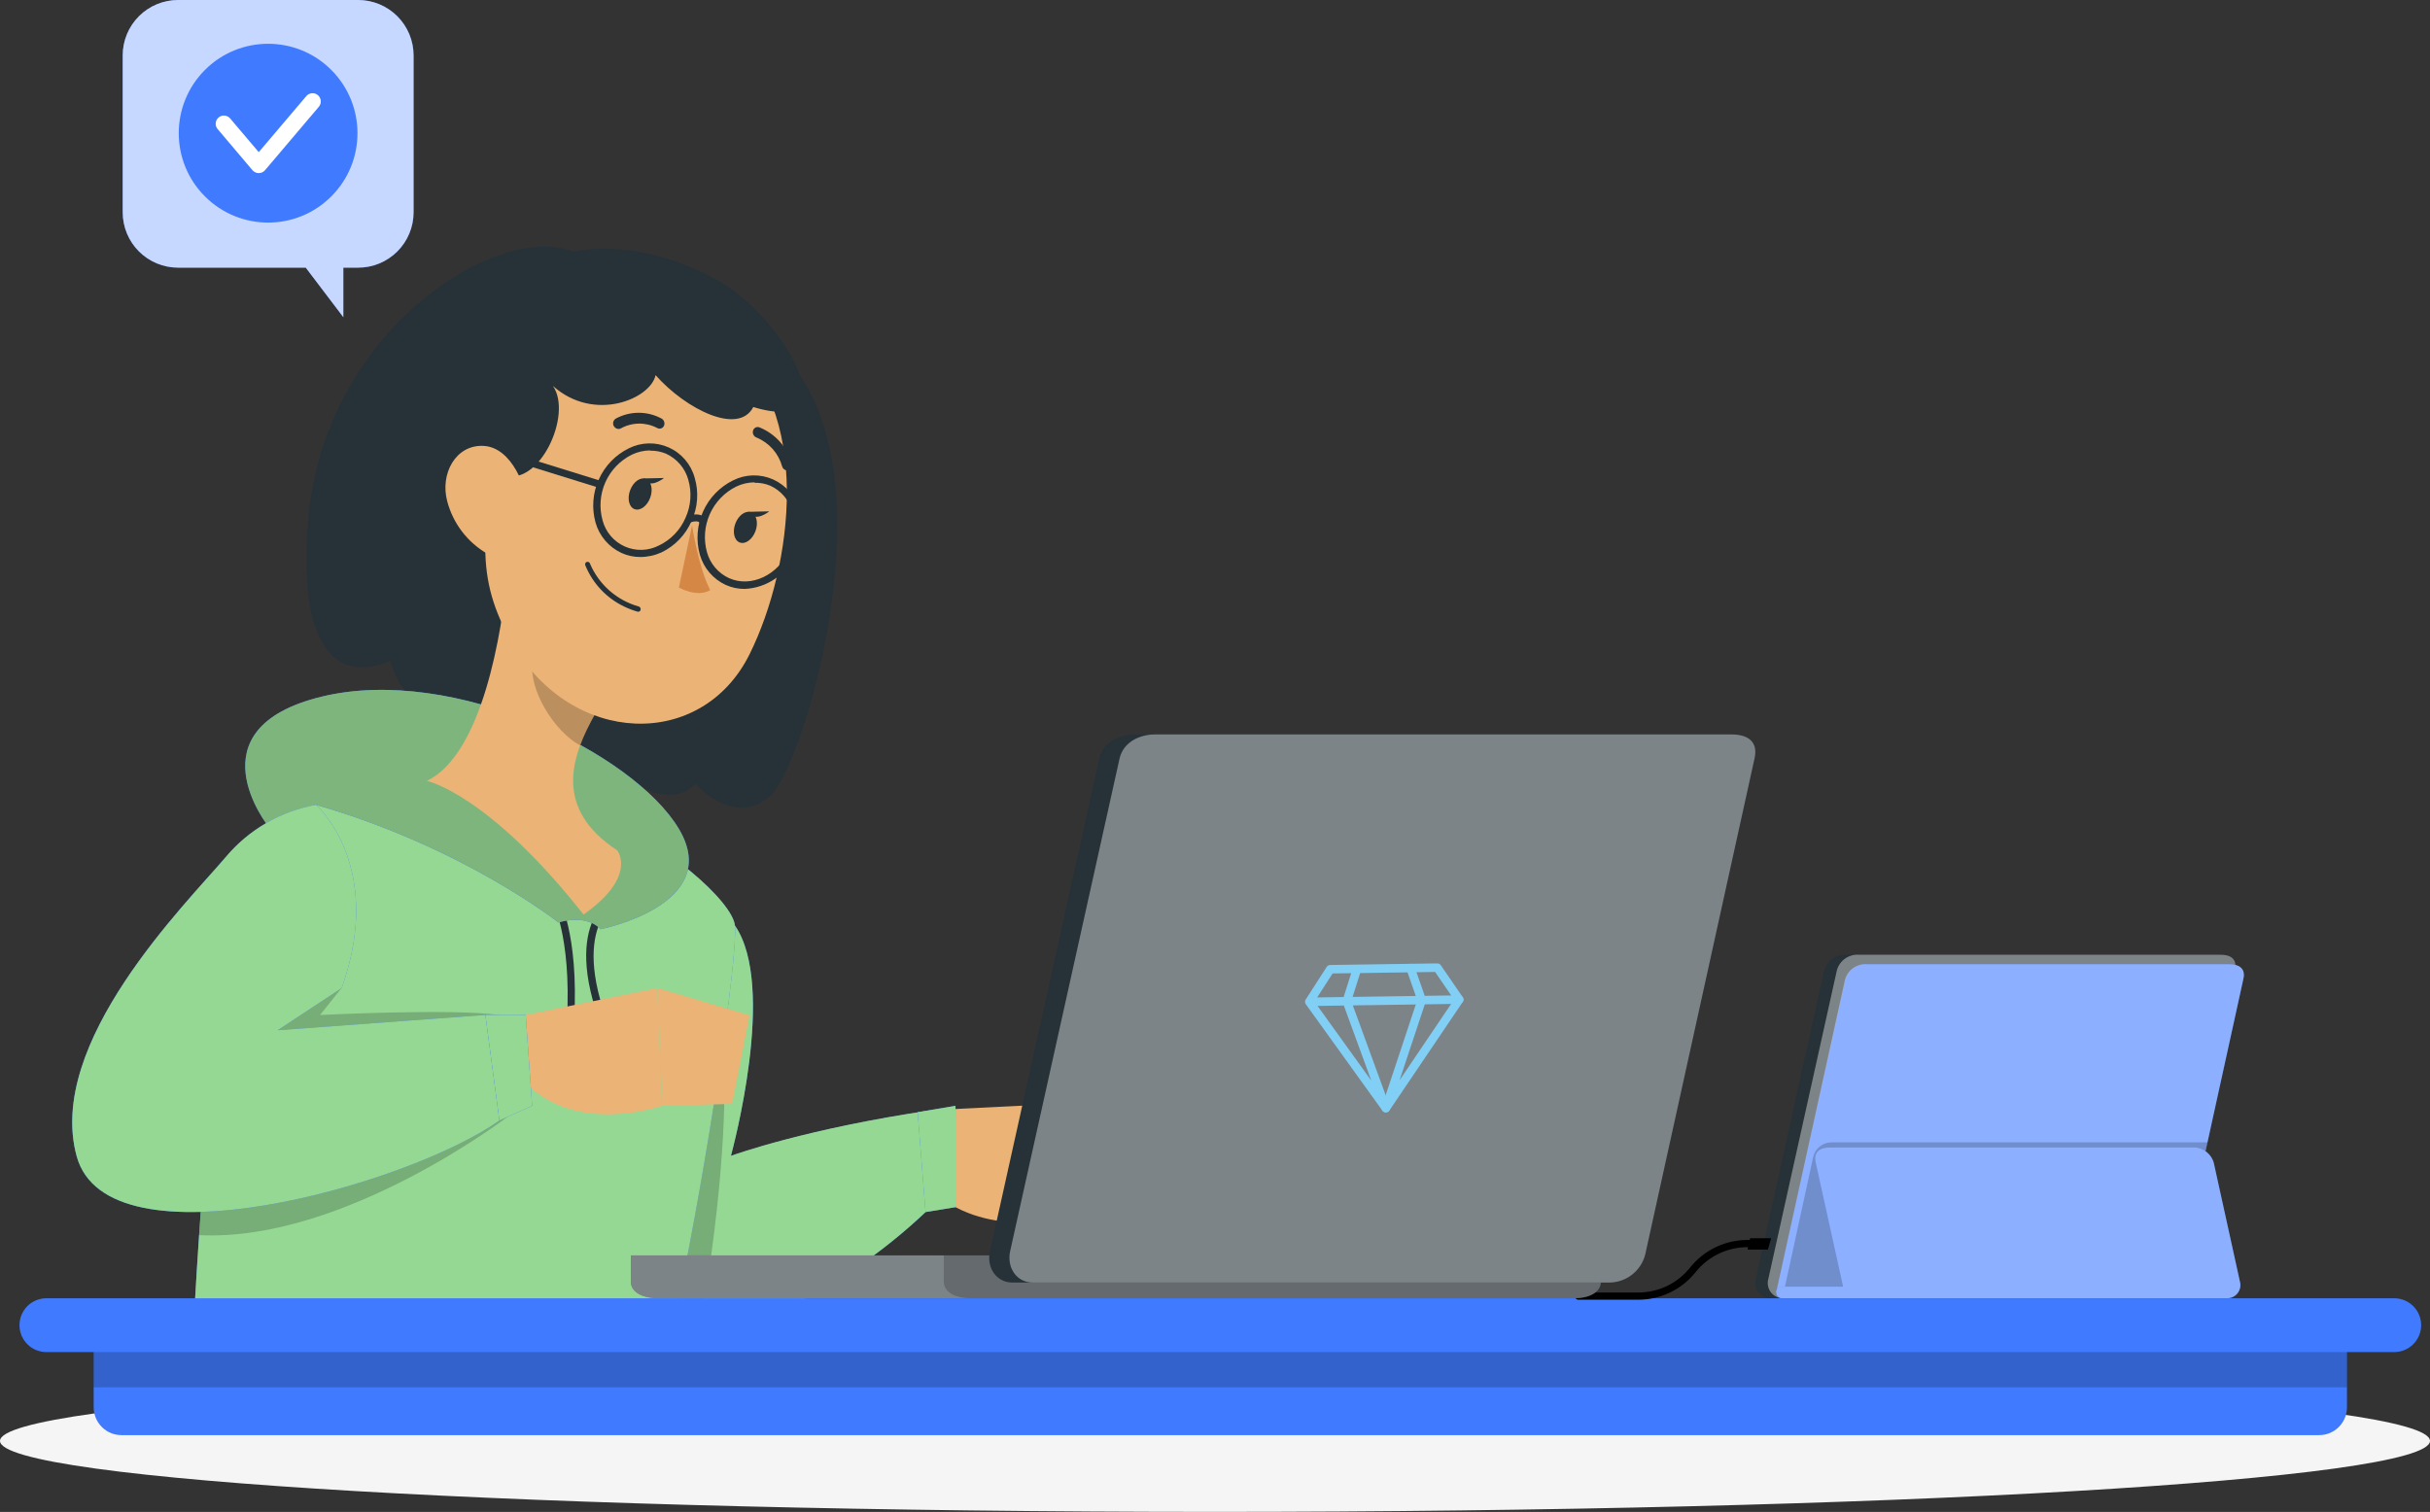 <svg width="286" height="178" viewBox="0 0 286 178" fill="none" xmlns="http://www.w3.org/2000/svg">
<rect x="0" y="0" width="286" height="178" fill="#333333" stroke="none"/>
<g id="&#208;&#160;&#208;&#181;&#209;&#129;&#209;&#131;&#209;&#128;&#209;&#129; 1 1">
<g id="&#208;&#161;&#208;&#187;&#208;&#190;&#208;&#185; 2">
<g id="Shadow">
<path id="&#60;Path&#62;" d="M143 177.993C221.977 177.993 286 174.252 286 169.637C286 165.022 221.977 161.281 143 161.281C64.023 161.281 0 165.022 0 169.637C0 174.252 64.023 177.993 143 177.993Z" fill="#F5F5F5"/>
</g>
<g id="Speech bubble">
<path id="Vector" d="M42.15 0H20.961C20.104 -5.48658e-07 19.256 0.169 18.464 0.497C17.672 0.826 16.953 1.307 16.348 1.914C15.742 2.52 15.262 3.241 14.935 4.033C14.608 4.826 14.44 5.675 14.441 6.532V24.986C14.441 26.716 15.128 28.376 16.351 29.6C17.573 30.823 19.232 31.511 20.961 31.511H35.984L40.409 37.342V31.511H42.143C43 31.513 43.849 31.345 44.642 31.018C45.435 30.691 46.155 30.211 46.762 29.605C47.369 28.999 47.851 28.279 48.179 27.486C48.508 26.694 48.677 25.844 48.677 24.986V6.532C48.677 5.675 48.508 4.825 48.18 4.033C47.852 3.24 47.371 2.52 46.765 1.913C46.159 1.307 45.44 0.826 44.648 0.497C43.856 0.169 43.007 0 42.15 0V0Z" fill="#407BFF"/>
<path id="Vector_2" opacity="0.7" d="M42.15 0H20.961C20.104 -5.48658e-07 19.256 0.169 18.464 0.497C17.672 0.826 16.953 1.307 16.348 1.914C15.742 2.52 15.262 3.241 14.935 4.033C14.608 4.826 14.44 5.675 14.441 6.532V24.986C14.441 26.716 15.128 28.376 16.351 29.6C17.573 30.823 19.232 31.511 20.961 31.511H35.984L40.409 37.342V31.511H42.143C43 31.513 43.849 31.345 44.642 31.018C45.435 30.691 46.155 30.211 46.762 29.605C47.369 28.999 47.851 28.279 48.179 27.486C48.508 26.694 48.677 25.844 48.677 24.986V6.532C48.677 5.675 48.508 4.825 48.18 4.033C47.852 3.24 47.371 2.52 46.765 1.913C46.159 1.307 45.44 0.826 44.648 0.497C43.856 0.169 43.007 0 42.15 0V0Z" fill="white"/>
<g id="Group">
<path id="Vector_3" d="M38.993 23.122C43.1 19.012 43.1 12.347 38.993 8.236C34.886 4.126 28.227 4.126 24.119 8.236C20.012 12.347 20.012 19.012 24.119 23.122C28.227 27.233 34.886 27.233 38.993 23.122Z" fill="#407BFF"/>
</g>
<path id="Vector_4" d="M30.453 20.38C30.313 20.379 30.174 20.349 30.047 20.29C29.92 20.231 29.807 20.146 29.715 20.04L25.593 15.169C25.438 14.972 25.365 14.722 25.39 14.473C25.416 14.223 25.537 13.994 25.728 13.832C25.919 13.67 26.166 13.589 26.416 13.606C26.666 13.622 26.899 13.735 27.067 13.921L30.453 17.914L36.051 11.316C36.217 11.12 36.454 10.998 36.71 10.977C36.966 10.957 37.219 11.038 37.415 11.205C37.611 11.371 37.732 11.609 37.753 11.865C37.774 12.121 37.692 12.375 37.526 12.57L31.19 20.04C31.099 20.147 30.986 20.233 30.859 20.291C30.732 20.35 30.593 20.38 30.453 20.38Z" fill="white"/>
</g>
<g id="Character">
<path id="Vector_5" d="M109.605 130.701L125.439 129.911L123.905 143.699C123.905 143.699 112.916 145.803 108.011 137.979L109.605 130.701Z" fill="#EBB376"/>
<path id="Vector_6" d="M135.647 134.723L132.04 144.718L123.898 143.699L125.439 129.918L135.647 134.723Z" fill="#EBB376"/>
<path id="Vector_7" d="M94.404 153.066C100.43 149.918 105.923 145.841 110.681 140.983L109.604 130.723C94.64 132.937 86.004 136.104 86.004 136.104C86.004 136.104 91.55 116.174 86.475 108.955L72.551 111.458C72.551 111.458 57.749 142.252 67.705 153.066H94.404Z" fill="#407BFF"/>
<path id="Vector_8" d="M94.404 153.066C100.429 149.917 105.922 145.84 110.681 140.983L109.597 130.708C95.12 132.834 86.557 135.875 86.033 136.074C86.217 135.336 91.461 116.064 86.483 108.941L72.558 111.458C69.694 117.641 67.42 124.082 65.766 130.693C63.774 139.101 63.192 148.15 67.72 153.066H94.404Z" fill="#95D893"/>
<path id="Vector_9" opacity="0.2" d="M82.928 153.066C87.847 121.865 83.489 113.945 83.489 113.945L65.788 130.686C63.797 139.093 63.214 148.143 67.742 153.059L82.928 153.066Z" fill="black"/>
<path id="Vector_10" d="M79.853 153.066C83.164 137.292 86.896 112.609 86.49 108.933C85.893 103.597 56.849 80.692 31.647 97.367C26.485 100.769 23.852 137.469 22.952 153.066H79.853Z" fill="#407BFF"/>
<path id="Vector_11" d="M79.853 153.066C83.171 137.292 86.896 112.609 86.49 108.926C85.9 103.597 56.856 80.7 31.647 97.367C29.781 98.614 28.247 104.253 26.979 111.694C25.282 121.791 24.125 135.262 23.431 145.412C23.239 148.283 23.077 150.881 22.952 153.073L79.853 153.066Z" fill="#95D893"/>
<path id="Vector_12" d="M67.41 29.621C58.671 26.085 38.064 38.774 36.257 61.405C34.45 84.036 45.911 77.755 45.911 77.755C45.911 77.755 47.94 86.361 56.303 83.719C56.303 83.719 63.199 91.543 69.579 88.362C69.579 88.362 77.566 96.688 81.851 92.288C81.851 92.288 86.513 97.618 90.768 93.58C95.024 89.543 107.185 48.407 88.106 38.892C69.026 29.378 67.41 29.621 67.41 29.621Z" fill="#263238"/>
<path id="Vector_13" d="M67.425 122.197L66.584 122.124C67.55 111.229 65.161 106.401 65.109 106.357L65.847 105.973C65.987 106.173 68.421 111.022 67.425 122.197Z" fill="#263238"/>
<path id="Vector_14" d="M71.378 122.323C65.589 108.668 72.116 105.494 72.374 105.346L72.728 106.084L72.551 105.7L72.728 106.084C72.669 106.084 66.71 109.11 72.153 121.946L71.378 122.323Z" fill="#263238"/>
<path id="Vector_15" d="M65.721 108.601C65.721 108.601 54.548 99.743 37.201 94.754L31.64 97.367C31.64 97.367 22.303 85.793 37.865 82.014C53.427 78.234 74.594 88.657 79.904 97.588C85.214 106.52 70.67 109.398 70.67 109.398C70.67 109.398 69.328 107.582 65.721 108.601Z" fill="#407BFF"/>
<path id="Vector_16" d="M65.721 108.601C65.721 108.601 54.548 99.743 37.201 94.754L31.64 97.367C31.64 97.367 22.303 85.793 37.865 82.014C53.427 78.234 74.594 88.657 79.904 97.588C85.214 106.52 70.67 109.398 70.67 109.398C70.67 109.398 69.328 107.582 65.721 108.601Z" fill="#7EB57C"/>
<path id="Vector_17" d="M72.463 122.16C72.463 122.306 72.419 122.449 72.338 122.571C72.257 122.692 72.142 122.787 72.007 122.842C71.872 122.898 71.724 122.913 71.581 122.884C71.438 122.856 71.307 122.786 71.203 122.682C71.1 122.579 71.03 122.448 71.002 122.304C70.973 122.161 70.988 122.013 71.044 121.878C71.099 121.743 71.194 121.628 71.315 121.547C71.436 121.466 71.579 121.422 71.725 121.422C71.921 121.422 72.108 121.5 72.246 121.639C72.385 121.777 72.463 121.965 72.463 122.16Z" fill="white"/>
<path id="Vector_18" d="M67.668 122.16C67.668 122.306 67.625 122.449 67.544 122.571C67.463 122.692 67.348 122.787 67.213 122.842C67.078 122.898 66.93 122.913 66.787 122.884C66.644 122.856 66.513 122.786 66.409 122.682C66.306 122.579 66.236 122.448 66.207 122.304C66.179 122.161 66.194 122.013 66.249 121.878C66.305 121.743 66.4 121.628 66.521 121.547C66.642 121.466 66.785 121.422 66.931 121.422C67.126 121.422 67.314 121.5 67.452 121.639C67.591 121.777 67.668 121.965 67.668 122.16Z" fill="white"/>
<path id="Vector_19" d="M59.784 66.838C59.106 74.765 56.679 88.856 50.241 91.934C50.241 91.934 57.439 93.41 68.679 107.671C75.073 103.176 72.654 100.12 72.654 100.12C65.176 95.211 67.115 89.159 70.139 83.881L59.784 66.838Z" fill="#EBB376"/>
<path id="Vector_20" opacity="0.2" d="M63.996 73.813L70.117 83.925C69.392 85.146 68.775 86.428 68.273 87.756C65.323 86.184 62.093 81.172 62.705 77.755C62.891 76.373 63.328 75.037 63.996 73.813Z" fill="black"/>
<path id="Vector_21" d="M58.907 50.112C56.849 62.556 55.713 67.768 60.323 75.784C67.248 87.837 82.596 88.398 88.231 77.002C93.312 66.749 95.827 48.119 85.237 39.889C74.8 31.784 60.964 37.645 58.907 50.112Z" fill="#EBB376"/>
<path id="Vector_22" d="M84.388 32.958C92.45 37.438 100.127 51.411 88.659 47.919C86.925 51.278 80.752 48.207 77.16 44.17C76.556 46.967 69.94 49.772 65.08 45.439C67.432 48.842 63.428 57.412 59.261 55.928C55.093 54.444 45.727 52.511 54.024 39.298C62.321 26.085 75.781 28.174 84.388 32.958Z" fill="#263238"/>
<path id="Vector_23" d="M81.453 61.855C81.453 61.855 82.191 66.801 83.592 69.48C82.013 70.388 79.904 69.17 79.904 69.17L81.453 61.855Z" fill="#D58745"/>
<path id="Vector_24" d="M73.414 71.385C73.937 71.643 74.483 71.853 75.044 72.012C75.082 72.022 75.122 72.023 75.161 72.017C75.2 72.011 75.237 71.996 75.271 71.975C75.304 71.953 75.332 71.925 75.354 71.892C75.376 71.859 75.391 71.822 75.398 71.783C75.416 71.702 75.402 71.617 75.36 71.546C75.317 71.474 75.249 71.422 75.169 71.399C73.9 71.043 72.727 70.407 71.737 69.537C70.746 68.667 69.963 67.586 69.446 66.373C69.437 66.332 69.42 66.293 69.395 66.259C69.371 66.225 69.339 66.197 69.302 66.177C69.266 66.156 69.226 66.144 69.184 66.14C69.142 66.136 69.1 66.141 69.061 66.155C69.021 66.169 68.985 66.191 68.955 66.219C68.924 66.248 68.9 66.283 68.884 66.322C68.868 66.361 68.861 66.402 68.862 66.444C68.864 66.486 68.874 66.527 68.893 66.564C69.753 68.675 71.364 70.392 73.414 71.385Z" fill="#263238"/>
<path id="Vector_25" d="M52.645 59.05C53.338 61.641 55.03 63.85 57.35 65.192C60.352 66.838 62.513 64.018 62.292 60.505C62.063 57.345 60.219 52.68 56.93 52.496C53.641 52.311 51.752 55.781 52.645 59.05Z" fill="#EBB376"/>
<path id="Vector_26" d="M72.566 50.451C72.64 50.484 72.72 50.501 72.802 50.501C72.883 50.501 72.963 50.484 73.038 50.451C73.691 50.083 74.425 49.884 75.175 49.871C75.924 49.858 76.665 50.032 77.33 50.377C77.397 50.419 77.471 50.446 77.549 50.457C77.626 50.468 77.705 50.463 77.78 50.443C77.856 50.422 77.926 50.386 77.987 50.336C78.048 50.287 78.098 50.225 78.134 50.156C78.207 50.007 78.222 49.837 78.177 49.678C78.133 49.518 78.03 49.381 77.891 49.292C77.058 48.836 76.123 48.596 75.173 48.596C74.223 48.596 73.288 48.836 72.455 49.292C72.355 49.358 72.274 49.45 72.222 49.558C72.17 49.666 72.148 49.786 72.16 49.905C72.171 50.025 72.215 50.139 72.287 50.235C72.358 50.331 72.455 50.406 72.566 50.451Z" fill="#263238"/>
<path id="Vector_27" d="M92.383 55.308C92.518 55.383 92.677 55.402 92.826 55.36C92.902 55.333 92.972 55.292 93.032 55.238C93.092 55.184 93.141 55.119 93.176 55.047C93.211 54.974 93.231 54.895 93.236 54.815C93.24 54.734 93.229 54.653 93.202 54.577C92.932 53.618 92.445 52.733 91.779 51.992C91.112 51.251 90.284 50.673 89.359 50.303C89.283 50.278 89.203 50.269 89.123 50.276C89.043 50.284 88.966 50.308 88.896 50.348C88.826 50.388 88.766 50.442 88.719 50.507C88.671 50.572 88.638 50.646 88.622 50.724C88.583 50.886 88.605 51.056 88.684 51.201C88.763 51.347 88.893 51.459 89.049 51.514C89.778 51.815 90.428 52.279 90.949 52.87C91.471 53.461 91.85 54.164 92.059 54.924C92.083 55.007 92.125 55.084 92.181 55.15C92.237 55.216 92.305 55.27 92.383 55.308Z" fill="#263238"/>
<path id="Vector_28" d="M76.526 58.6C76.165 59.582 75.346 60.18 74.69 59.944C74.033 59.707 73.797 58.711 74.159 57.729C74.52 56.747 75.339 56.142 75.995 56.378C76.652 56.615 76.888 57.618 76.526 58.6Z" fill="#263238"/>
<path id="Vector_29" d="M75.707 56.327L78.149 56.275C78.149 56.275 76.423 57.685 75.707 56.327Z" fill="#263238"/>
<path id="Vector_30" d="M88.917 62.527C88.555 63.509 87.729 64.114 87.073 63.87C86.416 63.627 86.18 62.638 86.542 61.656C86.903 60.674 87.729 60.069 88.386 60.313C89.042 60.556 89.278 61.545 88.917 62.527Z" fill="#263238"/>
<path id="Vector_31" d="M88.091 60.254L90.539 60.202C90.539 60.202 88.814 61.612 88.091 60.254Z" fill="#263238"/>
<path id="Vector_32" d="M75.368 65.575C74.605 65.58 73.85 65.419 73.156 65.103C72.418 64.764 71.763 64.269 71.235 63.652C70.706 63.035 70.317 62.312 70.095 61.531C69.624 59.845 69.758 58.048 70.472 56.451C71.186 54.853 72.435 53.556 74.004 52.784C74.731 52.418 75.529 52.219 76.343 52.201C77.156 52.182 77.963 52.345 78.705 52.677C79.448 53.009 80.107 53.502 80.636 54.12C81.165 54.739 81.55 55.467 81.763 56.253C82.259 57.937 82.128 59.744 81.394 61.339C80.7 62.955 79.445 64.266 77.861 65.029C77.079 65.387 76.229 65.573 75.368 65.575ZM76.526 53.027C75.781 53.032 75.045 53.2 74.373 53.522C72.986 54.208 71.882 55.357 71.252 56.77C70.622 58.184 70.505 59.774 70.921 61.265C71.098 61.94 71.425 62.566 71.877 63.098C72.329 63.629 72.894 64.052 73.532 64.336C74.169 64.619 74.862 64.756 75.559 64.735C76.256 64.715 76.939 64.538 77.559 64.217C78.957 63.548 80.065 62.394 80.678 60.969L81.062 61.147L80.678 60.969C81.324 59.562 81.442 57.969 81.01 56.482C80.825 55.815 80.496 55.196 80.048 54.668C79.6 54.141 79.042 53.717 78.414 53.426C77.818 53.17 77.175 53.045 76.526 53.057V53.027Z" fill="#263238"/>
<path id="Vector_33" d="M87.641 69.332C86.878 69.339 86.124 69.181 85.428 68.868C84.69 68.529 84.034 68.034 83.506 67.418C82.978 66.801 82.589 66.077 82.368 65.295C81.898 63.608 82.034 61.81 82.75 60.212C83.467 58.614 84.72 57.318 86.291 56.548C87.018 56.184 87.817 55.986 88.629 55.968C89.442 55.951 90.249 56.114 90.991 56.445C91.733 56.777 92.392 57.27 92.921 57.887C93.45 58.505 93.836 59.233 94.05 60.017C94.547 61.701 94.415 63.508 93.681 65.103C93.182 66.311 92.348 67.351 91.278 68.1C90.208 68.85 88.946 69.277 87.641 69.332ZM88.814 56.784C88.068 56.789 87.333 56.958 86.66 57.279C85.275 57.965 84.172 59.112 83.542 60.525C82.912 61.937 82.794 63.525 83.208 65.014C83.393 65.681 83.721 66.299 84.17 66.826C84.618 67.352 85.176 67.775 85.804 68.063C88.386 69.222 91.587 67.723 92.921 64.719C93.573 63.313 93.693 61.719 93.261 60.231C93.073 59.566 92.744 58.949 92.296 58.423C91.848 57.897 91.291 57.474 90.665 57.183C90.079 56.938 89.448 56.82 88.814 56.836V56.784Z" fill="#263238"/>
<path id="Vector_34" d="M82.375 61.641C82.361 61.587 82.335 61.538 82.297 61.496C82.26 61.455 82.213 61.424 82.161 61.405C81.837 61.344 81.502 61.394 81.21 61.545L80.841 60.807C81.343 60.554 81.92 60.494 82.463 60.637C82.632 60.699 82.786 60.797 82.913 60.925C83.041 61.053 83.139 61.206 83.201 61.376L82.375 61.641Z" fill="#263238"/>
<path id="Vector_35" d="M60.871 53.557L60.622 54.361L70.554 57.444L70.803 56.64L60.871 53.557Z" fill="#263238"/>
<path id="Vector_36" opacity="0.2" d="M59.865 131.387C59.865 131.387 40.461 146.268 23.431 145.412C24.125 135.27 25.283 121.791 26.971 111.701C28.712 109.775 29.855 108.616 29.855 108.616L40.181 116.344L37.666 119.496C37.666 119.496 53.294 118.706 58.737 119.496L59.865 131.387Z" fill="black"/>
<path id="Vector_37" d="M61.871 119.488L77.36 116.329L77.92 130.184C77.92 130.184 67.41 133.926 61.385 126.958L61.871 119.488Z" fill="#EBB376"/>
<path id="Vector_38" d="M88.216 119.533L86.166 129.963L77.957 130.184L77.397 116.329L88.216 119.533Z" fill="#EBB376"/>
<path id="Vector_39" d="M61.871 119.488L62.631 130.184L58.767 131.919L57.114 119.488H61.871Z" fill="#407BFF"/>
<path id="Vector_40" d="M61.871 119.488L62.631 130.184L58.767 131.919L57.114 119.488H61.871Z" fill="#95D893"/>
<path id="Vector_41" d="M37.201 94.754C33.036 95.492 29.265 97.677 26.551 100.924C21.868 106.431 5.362 122.788 9.027 136.133C12.693 149.479 47.991 139.551 58.774 131.919L57.122 119.488L32.673 121.29L40.21 116.329C45.373 101.921 37.201 94.754 37.201 94.754Z" fill="#407BFF"/>
<path id="Vector_42" d="M37.201 94.754C33.036 95.492 29.265 97.677 26.551 100.924C21.868 106.431 5.362 122.788 9.027 136.133C12.693 149.479 47.991 139.551 58.774 131.919L57.122 119.488L32.673 121.29L40.21 116.329C45.373 101.921 37.201 94.754 37.201 94.754Z" fill="#95D893"/>
<path id="Vector_43" d="M108.004 130.937L112.459 130.184V142.119L108.933 142.695L108.004 130.937Z" fill="#407BFF"/>
<path id="Vector_44" d="M108.004 130.937L112.459 130.184V142.119L108.933 142.695L108.004 130.937Z" fill="#95D893"/>
</g>
<g id="Table">
<path id="Vector_45" d="M272.953 168.958L14.301 168.958C13.432 168.958 12.599 168.613 11.985 167.998C11.371 167.383 11.026 166.55 11.026 165.681V157.709L276.228 157.709V165.681C276.228 166.55 275.883 167.383 275.269 167.998C274.654 168.613 273.822 168.958 272.953 168.958Z" fill="#407BFF"/>
<path id="Vector_46" opacity="0.2" d="M11.019 163.333L276.228 163.333V157.709L11.019 157.709V163.333Z" fill="black"/>
<path id="Vector_47" d="M5.465 159.178H281.789C282.629 159.178 283.434 158.844 284.029 158.251C284.623 157.657 284.958 156.852 284.96 156.011C284.958 155.171 284.623 154.365 284.029 153.772C283.434 153.178 282.629 152.845 281.789 152.845H5.465C5.049 152.844 4.637 152.925 4.252 153.083C3.867 153.242 3.518 153.475 3.223 153.769C2.928 154.064 2.695 154.413 2.535 154.798C2.376 155.182 2.294 155.595 2.294 156.011C2.294 156.428 2.376 156.84 2.535 157.225C2.695 157.609 2.928 157.959 3.223 158.253C3.518 158.547 3.867 158.78 4.252 158.939C4.637 159.098 5.049 159.179 5.465 159.178Z" fill="#407BFF"/>
</g>
<g id="Device 2">
<path id="Vector_48" d="M263.063 114.13L254.994 150.756C254.847 151.343 254.509 151.866 254.034 152.242C253.56 152.619 252.974 152.828 252.369 152.837H208.301C208.027 152.83 207.758 152.759 207.515 152.631C207.273 152.502 207.064 152.319 206.904 152.096C206.744 151.873 206.637 151.616 206.593 151.345C206.549 151.074 206.568 150.797 206.649 150.534L214.703 114.196C214.868 113.642 215.218 113.162 215.695 112.836C216.171 112.509 216.745 112.356 217.321 112.402H261.396C262.561 112.402 263.299 112.934 263.063 114.13Z" fill="#263238"/>
<path id="Vector_49" opacity="0.4" d="M263.063 114.13L254.994 150.756C254.846 151.343 254.509 151.866 254.034 152.242C253.56 152.619 252.974 152.828 252.369 152.837H209.798C209.523 152.831 209.253 152.761 209.01 152.633C208.766 152.505 208.556 152.322 208.394 152.099C208.233 151.876 208.125 151.619 208.08 151.348C208.034 151.076 208.052 150.798 208.131 150.534L216.2 114.196C216.364 113.64 216.715 113.158 217.194 112.831C217.672 112.505 218.248 112.353 218.826 112.402H261.396C262.561 112.402 263.299 112.934 263.063 114.13Z" fill="white"/>
<path id="Vector_50" d="M256.034 151.686L264.036 115.244C264.302 114.048 263.557 113.517 262.369 113.517H219.821C219.246 113.468 218.672 113.618 218.195 113.944C217.718 114.269 217.367 114.749 217.203 115.303L209.053 152.158L256.034 151.686Z" fill="#407BFF"/>
<path id="Vector_51" opacity="0.4" d="M264.036 115.237L259.81 134.487L256.012 151.686L230.862 151.937L209.046 152.158L217.159 115.303C217.322 114.75 217.67 114.27 218.146 113.944C218.622 113.619 219.196 113.468 219.77 113.517H262.355C263.579 113.517 264.324 114.056 264.036 115.237Z" fill="white"/>
<path id="Vector_52" opacity="0.2" d="M259.825 134.487L256.027 151.686L230.877 151.937H209.983L213.405 136.214C213.515 135.727 213.786 135.292 214.174 134.978C214.562 134.665 215.045 134.492 215.544 134.487H259.825Z" fill="black"/>
<path id="Vector_53" d="M260.548 136.886C260.386 136.33 260.037 135.848 259.559 135.52C259.082 135.193 258.506 135.042 257.93 135.093H215.359C214.172 135.093 213.434 135.631 213.692 136.827L216.923 151.479H209.732C209.552 151.479 209.379 151.551 209.252 151.678C209.125 151.805 209.053 151.978 209.053 152.158C209.053 152.338 209.125 152.511 209.252 152.638C209.379 152.766 209.552 152.837 209.732 152.837H262.17C262.398 152.833 262.623 152.778 262.827 152.676C263.031 152.574 263.21 152.428 263.351 152.249C263.492 152.07 263.592 151.861 263.643 151.639C263.694 151.416 263.695 151.185 263.645 150.962L260.548 136.886Z" fill="#407BFF"/>
<path id="Vector_54" opacity="0.4" d="M260.548 136.886C260.386 136.33 260.037 135.848 259.559 135.52C259.082 135.193 258.506 135.042 257.93 135.093H215.359C214.172 135.093 213.434 135.631 213.692 136.827L216.923 151.479H209.732C209.552 151.479 209.379 151.551 209.252 151.678C209.125 151.805 209.053 151.978 209.053 152.158C209.053 152.338 209.125 152.511 209.252 152.638C209.379 152.766 209.552 152.837 209.732 152.837H262.17C262.398 152.833 262.623 152.778 262.827 152.676C263.031 152.574 263.21 152.428 263.351 152.249C263.492 152.07 263.592 151.861 263.643 151.639C263.694 151.416 263.695 151.185 263.645 150.962L260.548 136.886Z" fill="white"/>
<path id="Vector_55" d="M208.456 145.773H205.985L205.675 147.109H208.08L208.456 145.773Z" fill="black"/>
<path id="Vector_56" d="M192.842 153.014H185.725C185.622 153.001 185.528 152.95 185.46 152.872C185.391 152.794 185.354 152.694 185.354 152.59C185.354 152.486 185.391 152.386 185.46 152.308C185.528 152.23 185.622 152.179 185.725 152.165H192.842C194.013 152.163 195.168 151.897 196.222 151.385C197.275 150.874 198.2 150.132 198.927 149.213C199.738 148.202 200.765 147.387 201.933 146.827C203.101 146.268 204.38 145.978 205.675 145.98H206.929C207.032 145.994 207.127 146.044 207.195 146.122C207.263 146.2 207.301 146.301 207.301 146.404C207.301 146.508 207.263 146.608 207.195 146.687C207.127 146.765 207.032 146.815 206.929 146.829H205.675C204.507 146.827 203.352 147.088 202.298 147.592C201.243 148.097 200.316 148.832 199.583 149.744C198.778 150.762 197.753 151.584 196.586 152.15C195.419 152.717 194.139 153.012 192.842 153.014Z" fill="black"/>
</g>
<g id="Device 1">
<path id="Vector_57" d="M74.247 147.796V150.881C74.247 152.269 75.914 152.837 77.308 152.837H185.415C186.787 152.837 188.417 152.269 188.417 150.881V147.796H74.247Z" fill="#263238"/>
<path id="Vector_58" opacity="0.4" d="M74.247 147.796V150.881C74.247 152.269 75.914 152.837 77.308 152.837H185.415C186.787 152.837 188.417 152.269 188.417 150.881V147.796H74.247Z" fill="white"/>
<path id="Vector_59" opacity="0.2" d="M111.08 147.796V150.881C111.08 152.269 112.724 152.837 114.111 152.837H185.415C186.787 152.837 188.417 152.269 188.417 150.881V147.796H111.08Z" fill="black"/>
<path id="Vector_60" d="M206.509 89.255L193.639 147.678C193.404 148.614 192.866 149.446 192.11 150.045C191.354 150.644 190.422 150.977 189.457 150.992H119.156C117.282 150.992 116.08 149.25 116.515 147.301L129.37 89.329C129.806 87.417 131.657 86.465 133.552 86.465H203.854C205.771 86.487 206.922 87.343 206.509 89.255Z" fill="#263238"/>
<path id="Vector_61" opacity="0.4" d="M206.509 89.255L193.639 147.678C193.404 148.614 192.866 149.446 192.11 150.045C191.354 150.644 190.421 150.977 189.457 150.992H121.545C119.657 150.992 118.47 149.25 118.89 147.301L131.76 89.329C132.18 87.417 134.054 86.465 135.942 86.465H203.854C205.771 86.487 206.922 87.343 206.509 89.255Z" fill="white"/>
</g>
</g>
<g id="Xnix/Line/Diamond">
<g id="Vector_62">
<path id="Vector_642" fill-rule="evenodd" clip-rule="evenodd" d="M171.741 117.678L169.164 113.921L166.014 113.968L167.33 117.744L163.108 130.459L171.741 117.678Z" stroke="#82CFF5" stroke-linecap="round" stroke-linejoin="round"/>
<path id="Vector_642-2" d="M153.68 117.67C153.53 117.902 153.598 118.212 153.83 118.361C154.062 118.51 154.372 118.443 154.521 118.211L153.68 117.67ZM156.564 114.108L156.557 113.608C156.389 113.611 156.234 113.697 156.143 113.838L156.564 114.108ZM159.722 114.561C159.998 114.557 160.218 114.33 160.214 114.054C160.21 113.778 159.983 113.557 159.707 113.562L159.722 114.561ZM154.506 117.648C154.345 117.424 154.032 117.373 153.808 117.535C153.584 117.696 153.533 118.008 153.694 118.233L154.506 117.648ZM163.108 130.459L162.702 130.751C162.848 130.953 163.122 131.017 163.342 130.9C163.563 130.784 163.664 130.522 163.578 130.287L163.108 130.459ZM158.98 117.703C158.885 117.444 158.598 117.311 158.339 117.405C158.079 117.5 157.946 117.787 158.041 118.047L158.98 117.703ZM154.093 117.441C153.817 117.445 153.596 117.672 153.6 117.948C153.604 118.224 153.832 118.445 154.108 118.44L154.093 117.441ZM158.518 118.375C158.794 118.371 159.014 118.144 159.01 117.868C159.006 117.591 158.779 117.371 158.503 117.375L158.518 118.375ZM160.191 114.212C160.274 113.949 160.128 113.668 159.865 113.585C159.601 113.502 159.32 113.648 159.237 113.911L160.191 114.212ZM158.034 117.725C157.951 117.988 158.097 118.269 158.36 118.352C158.623 118.435 158.904 118.289 158.987 118.026L158.034 117.725ZM159.707 113.562C159.431 113.566 159.21 113.793 159.214 114.069C159.218 114.345 159.445 114.566 159.722 114.562L159.707 113.562ZM166.022 114.468C166.298 114.464 166.518 114.237 166.514 113.961C166.51 113.684 166.283 113.464 166.007 113.468L166.022 114.468ZM158.503 117.375C158.227 117.379 158.006 117.606 158.011 117.882C158.015 118.159 158.242 118.379 158.518 118.375L158.503 117.375ZM171.748 118.178C172.024 118.174 172.245 117.947 172.241 117.671C172.237 117.395 172.009 117.174 171.733 117.179L171.748 118.178ZM154.521 118.211L156.985 114.379L156.143 113.838L153.68 117.67L154.521 118.211ZM156.571 114.608L159.722 114.561L159.707 113.562L156.557 113.608L156.571 114.608ZM153.694 118.233L162.702 130.751L163.514 130.167L154.506 117.648L153.694 118.233ZM163.578 130.287L158.98 117.703L158.041 118.047L162.639 130.63L163.578 130.287ZM154.108 118.44L158.518 118.375L158.503 117.375L154.093 117.441L154.108 118.44ZM159.237 113.911L158.034 117.725L158.987 118.026L160.191 114.212L159.237 113.911ZM159.722 114.562L166.022 114.468L166.007 113.468L159.707 113.562L159.722 114.562ZM158.518 118.375L171.748 118.178L171.733 117.179L158.503 117.375L158.518 118.375Z" fill="#82CFF5"/>
</g>
</g>
</g>
</svg>
